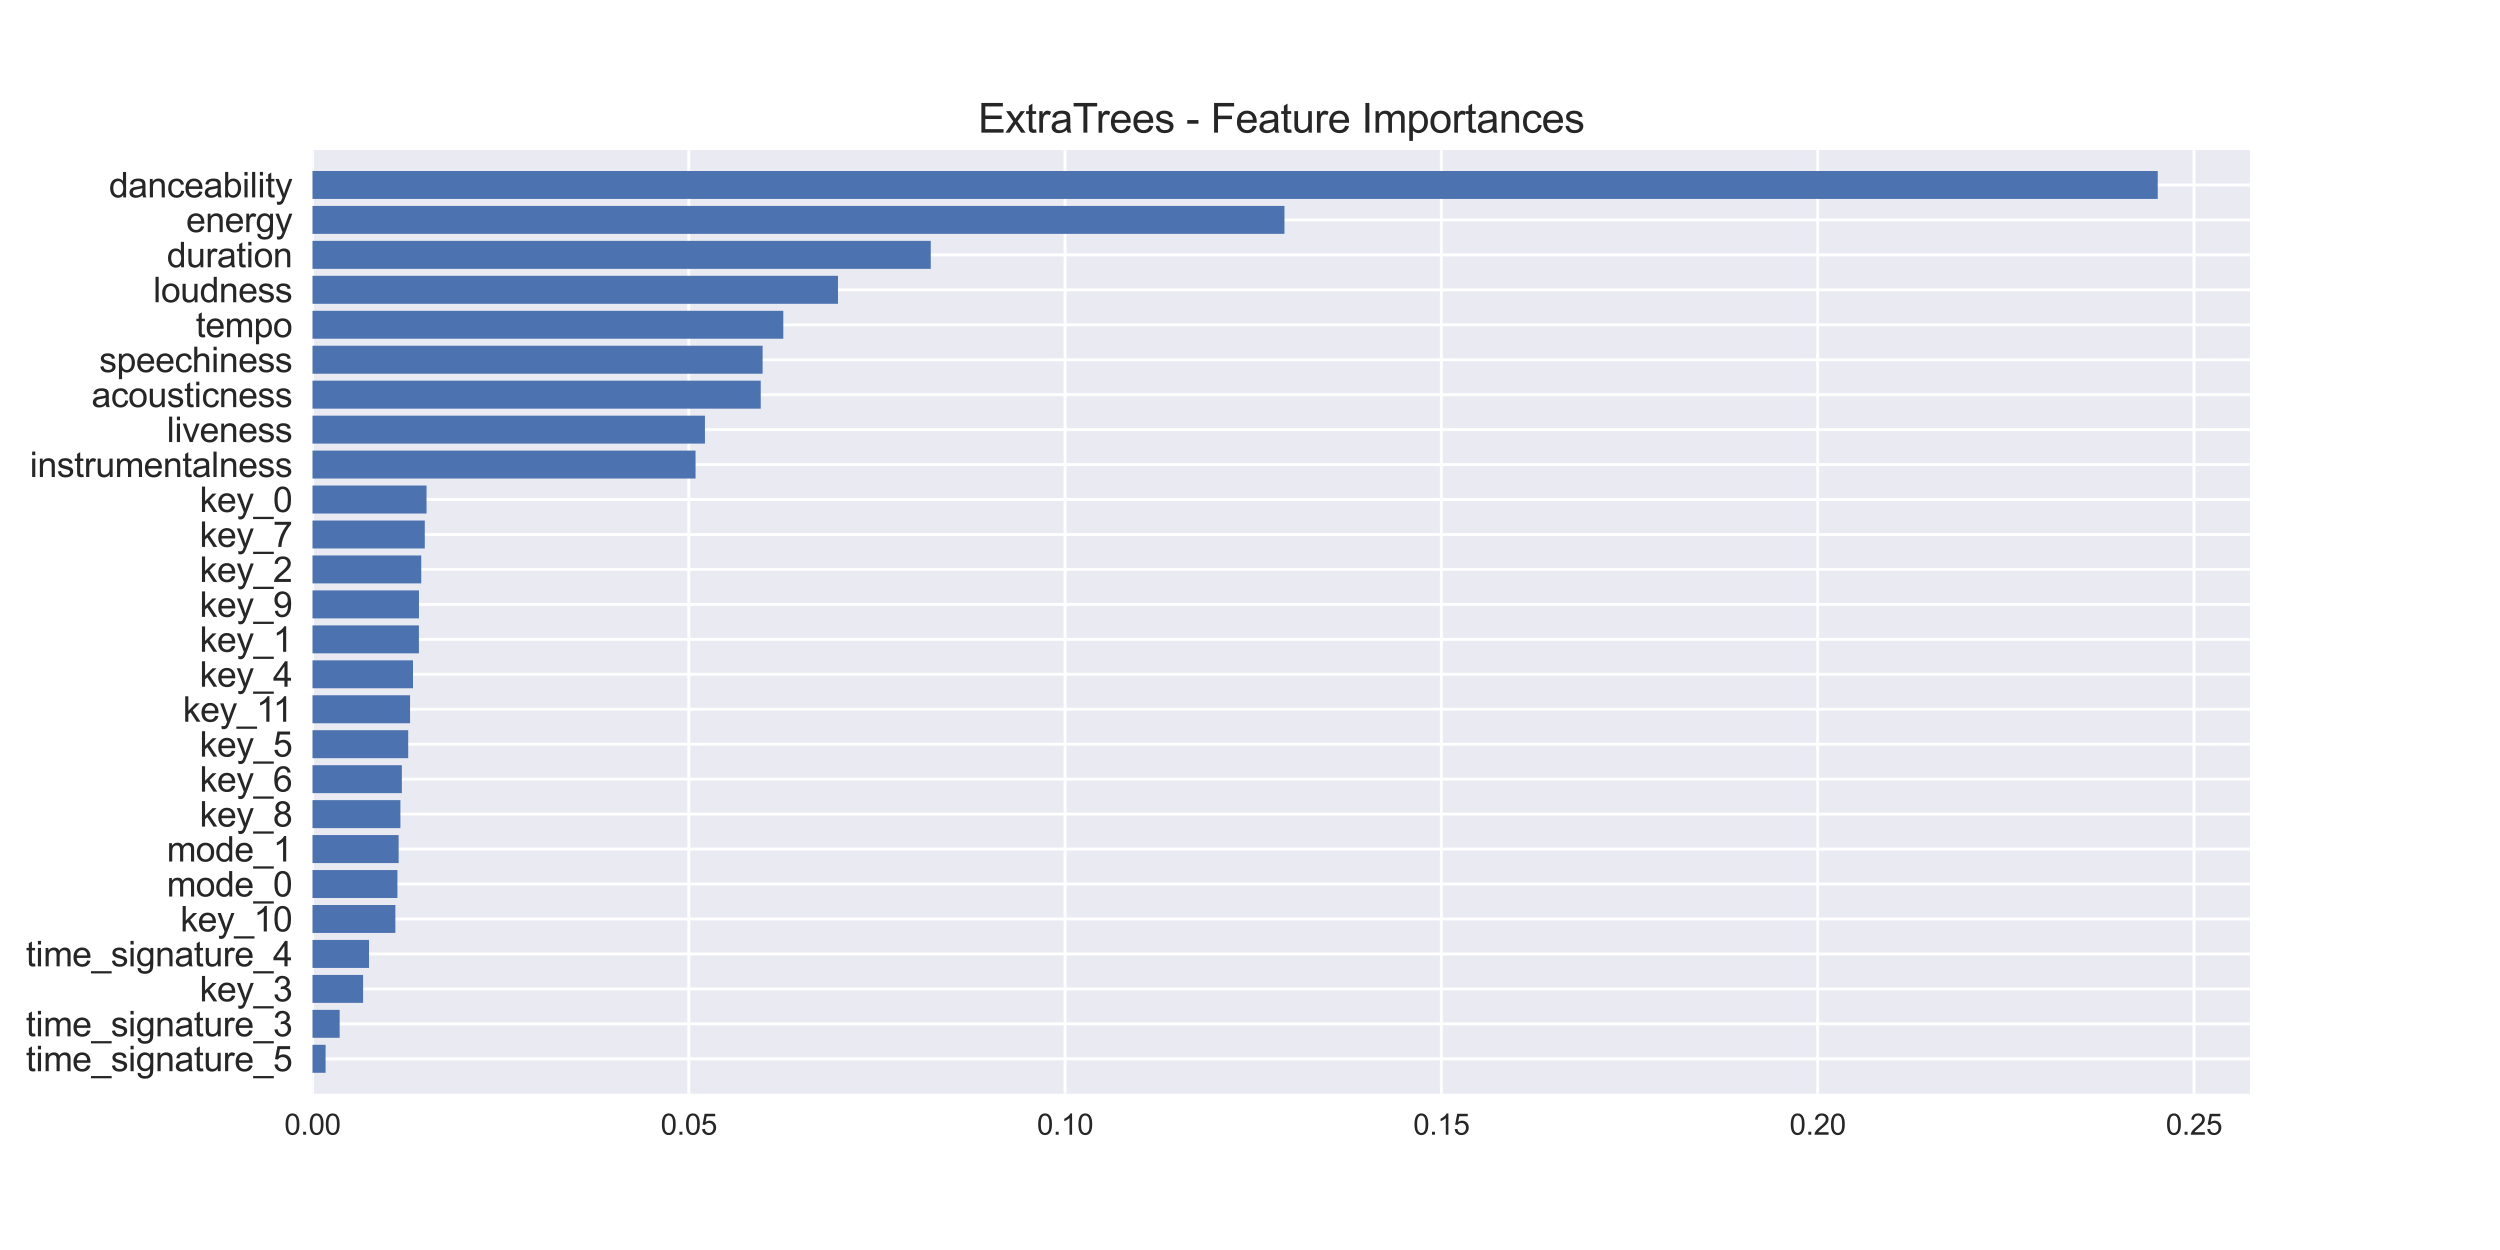 <?xml version="1.0" encoding="utf-8" standalone="no"?>
<!DOCTYPE svg PUBLIC "-//W3C//DTD SVG 1.1//EN"
  "http://www.w3.org/Graphics/SVG/1.1/DTD/svg11.dtd">
<svg height="432pt" version="1.1" viewBox="0 0 864 432" width="864pt" xmlns="http://www.w3.org/2000/svg" xmlns:xlink="http://www.w3.org/1999/xlink">
 <defs>
  <style type="text/css">*{stroke-linecap:butt;stroke-linejoin:round;}</style>
 </defs>
 <g id="figure_1">
  <g id="patch_1">
   <path d="M 0 432 
L 864 432 
L 864 0 
L 0 0 
z
" style="fill:#ffffff;"/>
  </g>
  <g id="axes_1">
   <g id="patch_2">
    <path d="M 108 378 
L 777.6 378 
L 777.6 51.84 
L 108 51.84 
z
" style="fill:#eaeaf2;"/>
   </g>
   <g id="matplotlib.axis_1">
    <g id="xtick_1">
     <g id="line2d_1">
      <path clip-path="url(#pe883c7448f)" d="M 108 378 
L 108 51.84 
" style="fill:none;stroke:#ffffff;stroke-linecap:round;"/>
     </g>
     <g id="line2d_2"/>
     <g id="text_1">
      <!-- 0.00 -->
      <g style="fill:#262626;" transform="translate(98.27 392.158)scale(0.1 -0.1)">
       <defs>
        <path d="M 266 2259 
Q 266 3072 433 3567 
Q 600 4063 929 4331 
Q 1259 4600 1759 4600 
Q 2128 4600 2406 4451 
Q 2684 4303 2865 4023 
Q 3047 3744 3150 3342 
Q 3253 2941 3253 2259 
Q 3253 1453 3087 958 
Q 2922 463 2592 192 
Q 2263 -78 1759 -78 
Q 1097 -78 719 397 
Q 266 969 266 2259 
z
M 844 2259 
Q 844 1131 1108 757 
Q 1372 384 1759 384 
Q 2147 384 2411 759 
Q 2675 1134 2675 2259 
Q 2675 3391 2411 3762 
Q 2147 4134 1753 4134 
Q 1366 4134 1134 3806 
Q 844 3388 844 2259 
z
" id="ArialMT-30" transform="scale(0.016)"/>
        <path d="M 581 0 
L 581 641 
L 1222 641 
L 1222 0 
L 581 0 
z
" id="ArialMT-2e" transform="scale(0.016)"/>
       </defs>
       <use xlink:href="#ArialMT-30"/>
       <use x="55.615" xlink:href="#ArialMT-2e"/>
       <use x="83.398" xlink:href="#ArialMT-30"/>
       <use x="139.014" xlink:href="#ArialMT-30"/>
      </g>
     </g>
    </g>
    <g id="xtick_2">
     <g id="line2d_3">
      <path clip-path="url(#pe883c7448f)" d="M 238.046 378 
L 238.046 51.84 
" style="fill:none;stroke:#ffffff;stroke-linecap:round;"/>
     </g>
     <g id="line2d_4"/>
     <g id="text_2">
      <!-- 0.05 -->
      <g style="fill:#262626;" transform="translate(228.316 392.158)scale(0.1 -0.1)">
       <defs>
        <path d="M 266 1200 
L 856 1250 
Q 922 819 1161 601 
Q 1400 384 1738 384 
Q 2144 384 2425 690 
Q 2706 997 2706 1503 
Q 2706 1984 2436 2262 
Q 2166 2541 1728 2541 
Q 1456 2541 1237 2417 
Q 1019 2294 894 2097 
L 366 2166 
L 809 4519 
L 3088 4519 
L 3088 3981 
L 1259 3981 
L 1013 2750 
Q 1425 3038 1878 3038 
Q 2478 3038 2890 2622 
Q 3303 2206 3303 1553 
Q 3303 931 2941 478 
Q 2500 -78 1738 -78 
Q 1113 -78 717 272 
Q 322 622 266 1200 
z
" id="ArialMT-35" transform="scale(0.016)"/>
       </defs>
       <use xlink:href="#ArialMT-30"/>
       <use x="55.615" xlink:href="#ArialMT-2e"/>
       <use x="83.398" xlink:href="#ArialMT-30"/>
       <use x="139.014" xlink:href="#ArialMT-35"/>
      </g>
     </g>
    </g>
    <g id="xtick_3">
     <g id="line2d_5">
      <path clip-path="url(#pe883c7448f)" d="M 368.092 378 
L 368.092 51.84 
" style="fill:none;stroke:#ffffff;stroke-linecap:round;"/>
     </g>
     <g id="line2d_6"/>
     <g id="text_3">
      <!-- 0.10 -->
      <g style="fill:#262626;" transform="translate(358.362 392.158)scale(0.1 -0.1)">
       <defs>
        <path d="M 2384 0 
L 1822 0 
L 1822 3584 
Q 1619 3391 1289 3197 
Q 959 3003 697 2906 
L 697 3450 
Q 1169 3672 1522 3987 
Q 1875 4303 2022 4600 
L 2384 4600 
L 2384 0 
z
" id="ArialMT-31" transform="scale(0.016)"/>
       </defs>
       <use xlink:href="#ArialMT-30"/>
       <use x="55.615" xlink:href="#ArialMT-2e"/>
       <use x="83.398" xlink:href="#ArialMT-31"/>
       <use x="139.014" xlink:href="#ArialMT-30"/>
      </g>
     </g>
    </g>
    <g id="xtick_4">
     <g id="line2d_7">
      <path clip-path="url(#pe883c7448f)" d="M 498.138 378 
L 498.138 51.84 
" style="fill:none;stroke:#ffffff;stroke-linecap:round;"/>
     </g>
     <g id="line2d_8"/>
     <g id="text_4">
      <!-- 0.15 -->
      <g style="fill:#262626;" transform="translate(488.408 392.158)scale(0.1 -0.1)">
       <use xlink:href="#ArialMT-30"/>
       <use x="55.615" xlink:href="#ArialMT-2e"/>
       <use x="83.398" xlink:href="#ArialMT-31"/>
       <use x="139.014" xlink:href="#ArialMT-35"/>
      </g>
     </g>
    </g>
    <g id="xtick_5">
     <g id="line2d_9">
      <path clip-path="url(#pe883c7448f)" d="M 628.185 378 
L 628.185 51.84 
" style="fill:none;stroke:#ffffff;stroke-linecap:round;"/>
     </g>
     <g id="line2d_10"/>
     <g id="text_5">
      <!-- 0.20 -->
      <g style="fill:#262626;" transform="translate(618.454 392.158)scale(0.1 -0.1)">
       <defs>
        <path d="M 3222 541 
L 3222 0 
L 194 0 
Q 188 203 259 391 
Q 375 700 629 1000 
Q 884 1300 1366 1694 
Q 2113 2306 2375 2664 
Q 2638 3022 2638 3341 
Q 2638 3675 2398 3904 
Q 2159 4134 1775 4134 
Q 1369 4134 1125 3890 
Q 881 3647 878 3216 
L 300 3275 
Q 359 3922 746 4261 
Q 1134 4600 1788 4600 
Q 2447 4600 2831 4234 
Q 3216 3869 3216 3328 
Q 3216 3053 3103 2787 
Q 2991 2522 2730 2228 
Q 2469 1934 1863 1422 
Q 1356 997 1212 845 
Q 1069 694 975 541 
L 3222 541 
z
" id="ArialMT-32" transform="scale(0.016)"/>
       </defs>
       <use xlink:href="#ArialMT-30"/>
       <use x="55.615" xlink:href="#ArialMT-2e"/>
       <use x="83.398" xlink:href="#ArialMT-32"/>
       <use x="139.014" xlink:href="#ArialMT-30"/>
      </g>
     </g>
    </g>
    <g id="xtick_6">
     <g id="line2d_11">
      <path clip-path="url(#pe883c7448f)" d="M 758.231 378 
L 758.231 51.84 
" style="fill:none;stroke:#ffffff;stroke-linecap:round;"/>
     </g>
     <g id="line2d_12"/>
     <g id="text_6">
      <!-- 0.25 -->
      <g style="fill:#262626;" transform="translate(748.5 392.158)scale(0.1 -0.1)">
       <use xlink:href="#ArialMT-30"/>
       <use x="55.615" xlink:href="#ArialMT-2e"/>
       <use x="83.398" xlink:href="#ArialMT-32"/>
       <use x="139.014" xlink:href="#ArialMT-35"/>
      </g>
     </g>
    </g>
   </g>
   <g id="matplotlib.axis_2">
    <g id="ytick_1">
     <g id="line2d_13">
      <path clip-path="url(#pe883c7448f)" d="M 108 63.92 
L 777.6 63.92 
" style="fill:none;stroke:#ffffff;stroke-linecap:round;"/>
     </g>
     <g id="line2d_14"/>
     <g id="text_7">
      <!-- danceability -->
      <g style="fill:#262626;" transform="translate(37.629 68.215)scale(0.12 -0.12)">
       <defs>
        <path d="M 2575 0 
L 2575 419 
Q 2259 -75 1647 -75 
Q 1250 -75 917 144 
Q 584 363 401 755 
Q 219 1147 219 1656 
Q 219 2153 384 2558 
Q 550 2963 881 3178 
Q 1213 3394 1622 3394 
Q 1922 3394 2156 3267 
Q 2391 3141 2538 2938 
L 2538 4581 
L 3097 4581 
L 3097 0 
L 2575 0 
z
M 797 1656 
Q 797 1019 1065 703 
Q 1334 388 1700 388 
Q 2069 388 2326 689 
Q 2584 991 2584 1609 
Q 2584 2291 2321 2609 
Q 2059 2928 1675 2928 
Q 1300 2928 1048 2622 
Q 797 2316 797 1656 
z
" id="ArialMT-64" transform="scale(0.016)"/>
        <path d="M 2588 409 
Q 2275 144 1986 34 
Q 1697 -75 1366 -75 
Q 819 -75 525 192 
Q 231 459 231 875 
Q 231 1119 342 1320 
Q 453 1522 633 1644 
Q 813 1766 1038 1828 
Q 1203 1872 1538 1913 
Q 2219 1994 2541 2106 
Q 2544 2222 2544 2253 
Q 2544 2597 2384 2738 
Q 2169 2928 1744 2928 
Q 1347 2928 1158 2789 
Q 969 2650 878 2297 
L 328 2372 
Q 403 2725 575 2942 
Q 747 3159 1072 3276 
Q 1397 3394 1825 3394 
Q 2250 3394 2515 3294 
Q 2781 3194 2906 3042 
Q 3031 2891 3081 2659 
Q 3109 2516 3109 2141 
L 3109 1391 
Q 3109 606 3145 398 
Q 3181 191 3288 0 
L 2700 0 
Q 2613 175 2588 409 
z
M 2541 1666 
Q 2234 1541 1622 1453 
Q 1275 1403 1131 1340 
Q 988 1278 909 1158 
Q 831 1038 831 891 
Q 831 666 1001 516 
Q 1172 366 1500 366 
Q 1825 366 2078 508 
Q 2331 650 2450 897 
Q 2541 1088 2541 1459 
L 2541 1666 
z
" id="ArialMT-61" transform="scale(0.016)"/>
        <path d="M 422 0 
L 422 3319 
L 928 3319 
L 928 2847 
Q 1294 3394 1984 3394 
Q 2284 3394 2536 3286 
Q 2788 3178 2913 3003 
Q 3038 2828 3088 2588 
Q 3119 2431 3119 2041 
L 3119 0 
L 2556 0 
L 2556 2019 
Q 2556 2363 2490 2533 
Q 2425 2703 2258 2804 
Q 2091 2906 1866 2906 
Q 1506 2906 1245 2678 
Q 984 2450 984 1813 
L 984 0 
L 422 0 
z
" id="ArialMT-6e" transform="scale(0.016)"/>
        <path d="M 2588 1216 
L 3141 1144 
Q 3050 572 2676 248 
Q 2303 -75 1759 -75 
Q 1078 -75 664 370 
Q 250 816 250 1647 
Q 250 2184 428 2587 
Q 606 2991 970 3192 
Q 1334 3394 1763 3394 
Q 2303 3394 2647 3120 
Q 2991 2847 3088 2344 
L 2541 2259 
Q 2463 2594 2264 2762 
Q 2066 2931 1784 2931 
Q 1359 2931 1093 2626 
Q 828 2322 828 1663 
Q 828 994 1084 691 
Q 1341 388 1753 388 
Q 2084 388 2306 591 
Q 2528 794 2588 1216 
z
" id="ArialMT-63" transform="scale(0.016)"/>
        <path d="M 2694 1069 
L 3275 997 
Q 3138 488 2766 206 
Q 2394 -75 1816 -75 
Q 1088 -75 661 373 
Q 234 822 234 1631 
Q 234 2469 665 2931 
Q 1097 3394 1784 3394 
Q 2450 3394 2872 2941 
Q 3294 2488 3294 1666 
Q 3294 1616 3291 1516 
L 816 1516 
Q 847 969 1125 678 
Q 1403 388 1819 388 
Q 2128 388 2347 550 
Q 2566 713 2694 1069 
z
M 847 1978 
L 2700 1978 
Q 2663 2397 2488 2606 
Q 2219 2931 1791 2931 
Q 1403 2931 1139 2672 
Q 875 2413 847 1978 
z
" id="ArialMT-65" transform="scale(0.016)"/>
        <path d="M 941 0 
L 419 0 
L 419 4581 
L 981 4581 
L 981 2947 
Q 1338 3394 1891 3394 
Q 2197 3394 2470 3270 
Q 2744 3147 2920 2923 
Q 3097 2700 3197 2384 
Q 3297 2069 3297 1709 
Q 3297 856 2875 390 
Q 2453 -75 1863 -75 
Q 1275 -75 941 416 
L 941 0 
z
M 934 1684 
Q 934 1088 1097 822 
Q 1363 388 1816 388 
Q 2184 388 2453 708 
Q 2722 1028 2722 1663 
Q 2722 2313 2464 2622 
Q 2206 2931 1841 2931 
Q 1472 2931 1203 2611 
Q 934 2291 934 1684 
z
" id="ArialMT-62" transform="scale(0.016)"/>
        <path d="M 425 3934 
L 425 4581 
L 988 4581 
L 988 3934 
L 425 3934 
z
M 425 0 
L 425 3319 
L 988 3319 
L 988 0 
L 425 0 
z
" id="ArialMT-69" transform="scale(0.016)"/>
        <path d="M 409 0 
L 409 4581 
L 972 4581 
L 972 0 
L 409 0 
z
" id="ArialMT-6c" transform="scale(0.016)"/>
        <path d="M 1650 503 
L 1731 6 
Q 1494 -44 1306 -44 
Q 1000 -44 831 53 
Q 663 150 594 308 
Q 525 466 525 972 
L 525 2881 
L 113 2881 
L 113 3319 
L 525 3319 
L 525 4141 
L 1084 4478 
L 1084 3319 
L 1650 3319 
L 1650 2881 
L 1084 2881 
L 1084 941 
Q 1084 700 1114 631 
Q 1144 563 1211 522 
Q 1278 481 1403 481 
Q 1497 481 1650 503 
z
" id="ArialMT-74" transform="scale(0.016)"/>
        <path d="M 397 -1278 
L 334 -750 
Q 519 -800 656 -800 
Q 844 -800 956 -737 
Q 1069 -675 1141 -563 
Q 1194 -478 1313 -144 
Q 1328 -97 1363 -6 
L 103 3319 
L 709 3319 
L 1400 1397 
Q 1534 1031 1641 628 
Q 1738 1016 1872 1384 
L 2581 3319 
L 3144 3319 
L 1881 -56 
Q 1678 -603 1566 -809 
Q 1416 -1088 1222 -1217 
Q 1028 -1347 759 -1347 
Q 597 -1347 397 -1278 
z
" id="ArialMT-79" transform="scale(0.016)"/>
       </defs>
       <use xlink:href="#ArialMT-64"/>
       <use x="55.615" xlink:href="#ArialMT-61"/>
       <use x="111.23" xlink:href="#ArialMT-6e"/>
       <use x="166.846" xlink:href="#ArialMT-63"/>
       <use x="216.846" xlink:href="#ArialMT-65"/>
       <use x="272.461" xlink:href="#ArialMT-61"/>
       <use x="328.076" xlink:href="#ArialMT-62"/>
       <use x="383.691" xlink:href="#ArialMT-69"/>
       <use x="405.908" xlink:href="#ArialMT-6c"/>
       <use x="428.125" xlink:href="#ArialMT-69"/>
       <use x="450.342" xlink:href="#ArialMT-74"/>
       <use x="478.125" xlink:href="#ArialMT-79"/>
      </g>
     </g>
    </g>
    <g id="ytick_2">
     <g id="line2d_15">
      <path clip-path="url(#pe883c7448f)" d="M 108 76 
L 777.6 76 
" style="fill:none;stroke:#ffffff;stroke-linecap:round;"/>
     </g>
     <g id="line2d_16"/>
     <g id="text_8">
      <!-- energy -->
      <g style="fill:#262626;" transform="translate(64.312 80.224)scale(0.12 -0.12)">
       <defs>
        <path d="M 416 0 
L 416 3319 
L 922 3319 
L 922 2816 
Q 1116 3169 1280 3281 
Q 1444 3394 1641 3394 
Q 1925 3394 2219 3213 
L 2025 2691 
Q 1819 2813 1613 2813 
Q 1428 2813 1281 2702 
Q 1134 2591 1072 2394 
Q 978 2094 978 1738 
L 978 0 
L 416 0 
z
" id="ArialMT-72" transform="scale(0.016)"/>
        <path d="M 319 -275 
L 866 -356 
Q 900 -609 1056 -725 
Q 1266 -881 1628 -881 
Q 2019 -881 2231 -725 
Q 2444 -569 2519 -288 
Q 2563 -116 2559 434 
Q 2191 0 1641 0 
Q 956 0 581 494 
Q 206 988 206 1678 
Q 206 2153 378 2554 
Q 550 2956 876 3175 
Q 1203 3394 1644 3394 
Q 2231 3394 2613 2919 
L 2613 3319 
L 3131 3319 
L 3131 450 
Q 3131 -325 2973 -648 
Q 2816 -972 2473 -1159 
Q 2131 -1347 1631 -1347 
Q 1038 -1347 672 -1080 
Q 306 -813 319 -275 
z
M 784 1719 
Q 784 1066 1043 766 
Q 1303 466 1694 466 
Q 2081 466 2343 764 
Q 2606 1063 2606 1700 
Q 2606 2309 2336 2618 
Q 2066 2928 1684 2928 
Q 1309 2928 1046 2623 
Q 784 2319 784 1719 
z
" id="ArialMT-67" transform="scale(0.016)"/>
       </defs>
       <use xlink:href="#ArialMT-65"/>
       <use x="55.615" xlink:href="#ArialMT-6e"/>
       <use x="111.23" xlink:href="#ArialMT-65"/>
       <use x="166.846" xlink:href="#ArialMT-72"/>
       <use x="200.146" xlink:href="#ArialMT-67"/>
       <use x="255.762" xlink:href="#ArialMT-79"/>
      </g>
     </g>
    </g>
    <g id="ytick_3">
     <g id="line2d_17">
      <path clip-path="url(#pe883c7448f)" d="M 108 88.08 
L 777.6 88.08 
" style="fill:none;stroke:#ffffff;stroke-linecap:round;"/>
     </g>
     <g id="line2d_18"/>
     <g id="text_9">
      <!-- duration -->
      <g style="fill:#262626;" transform="translate(57.639 92.375)scale(0.12 -0.12)">
       <defs>
        <path d="M 2597 0 
L 2597 488 
Q 2209 -75 1544 -75 
Q 1250 -75 995 37 
Q 741 150 617 320 
Q 494 491 444 738 
Q 409 903 409 1263 
L 409 3319 
L 972 3319 
L 972 1478 
Q 972 1038 1006 884 
Q 1059 663 1231 536 
Q 1403 409 1656 409 
Q 1909 409 2131 539 
Q 2353 669 2445 892 
Q 2538 1116 2538 1541 
L 2538 3319 
L 3100 3319 
L 3100 0 
L 2597 0 
z
" id="ArialMT-75" transform="scale(0.016)"/>
        <path d="M 213 1659 
Q 213 2581 725 3025 
Q 1153 3394 1769 3394 
Q 2453 3394 2887 2945 
Q 3322 2497 3322 1706 
Q 3322 1066 3130 698 
Q 2938 331 2570 128 
Q 2203 -75 1769 -75 
Q 1072 -75 642 372 
Q 213 819 213 1659 
z
M 791 1659 
Q 791 1022 1069 705 
Q 1347 388 1769 388 
Q 2188 388 2466 706 
Q 2744 1025 2744 1678 
Q 2744 2294 2464 2611 
Q 2184 2928 1769 2928 
Q 1347 2928 1069 2612 
Q 791 2297 791 1659 
z
" id="ArialMT-6f" transform="scale(0.016)"/>
       </defs>
       <use xlink:href="#ArialMT-64"/>
       <use x="55.615" xlink:href="#ArialMT-75"/>
       <use x="111.23" xlink:href="#ArialMT-72"/>
       <use x="144.531" xlink:href="#ArialMT-61"/>
       <use x="200.146" xlink:href="#ArialMT-74"/>
       <use x="227.93" xlink:href="#ArialMT-69"/>
       <use x="250.146" xlink:href="#ArialMT-6f"/>
       <use x="305.762" xlink:href="#ArialMT-6e"/>
      </g>
     </g>
    </g>
    <g id="ytick_4">
     <g id="line2d_19">
      <path clip-path="url(#pe883c7448f)" d="M 108 100.16 
L 777.6 100.16 
" style="fill:none;stroke:#ffffff;stroke-linecap:round;"/>
     </g>
     <g id="line2d_20"/>
     <g id="text_10">
      <!-- loudness -->
      <g style="fill:#262626;" transform="translate(52.968 104.455)scale(0.12 -0.12)">
       <defs>
        <path d="M 197 991 
L 753 1078 
Q 800 744 1014 566 
Q 1228 388 1613 388 
Q 2000 388 2187 545 
Q 2375 703 2375 916 
Q 2375 1106 2209 1216 
Q 2094 1291 1634 1406 
Q 1016 1563 777 1677 
Q 538 1791 414 1992 
Q 291 2194 291 2438 
Q 291 2659 392 2848 
Q 494 3038 669 3163 
Q 800 3259 1026 3326 
Q 1253 3394 1513 3394 
Q 1903 3394 2198 3281 
Q 2494 3169 2634 2976 
Q 2775 2784 2828 2463 
L 2278 2388 
Q 2241 2644 2061 2787 
Q 1881 2931 1553 2931 
Q 1166 2931 1000 2803 
Q 834 2675 834 2503 
Q 834 2394 903 2306 
Q 972 2216 1119 2156 
Q 1203 2125 1616 2013 
Q 2213 1853 2448 1751 
Q 2684 1650 2818 1456 
Q 2953 1263 2953 975 
Q 2953 694 2789 445 
Q 2625 197 2315 61 
Q 2006 -75 1616 -75 
Q 969 -75 630 194 
Q 291 463 197 991 
z
" id="ArialMT-73" transform="scale(0.016)"/>
       </defs>
       <use xlink:href="#ArialMT-6c"/>
       <use x="22.217" xlink:href="#ArialMT-6f"/>
       <use x="77.832" xlink:href="#ArialMT-75"/>
       <use x="133.447" xlink:href="#ArialMT-64"/>
       <use x="189.062" xlink:href="#ArialMT-6e"/>
       <use x="244.678" xlink:href="#ArialMT-65"/>
       <use x="300.293" xlink:href="#ArialMT-73"/>
       <use x="350.293" xlink:href="#ArialMT-73"/>
      </g>
     </g>
    </g>
    <g id="ytick_5">
     <g id="line2d_21">
      <path clip-path="url(#pe883c7448f)" d="M 108 112.24 
L 777.6 112.24 
" style="fill:none;stroke:#ffffff;stroke-linecap:round;"/>
     </g>
     <g id="line2d_22"/>
     <g id="text_11">
      <!-- tempo -->
      <g style="fill:#262626;" transform="translate(67.651 116.535)scale(0.12 -0.12)">
       <defs>
        <path d="M 422 0 
L 422 3319 
L 925 3319 
L 925 2853 
Q 1081 3097 1340 3245 
Q 1600 3394 1931 3394 
Q 2300 3394 2536 3241 
Q 2772 3088 2869 2813 
Q 3263 3394 3894 3394 
Q 4388 3394 4653 3120 
Q 4919 2847 4919 2278 
L 4919 0 
L 4359 0 
L 4359 2091 
Q 4359 2428 4304 2576 
Q 4250 2725 4106 2815 
Q 3963 2906 3769 2906 
Q 3419 2906 3187 2673 
Q 2956 2441 2956 1928 
L 2956 0 
L 2394 0 
L 2394 2156 
Q 2394 2531 2256 2718 
Q 2119 2906 1806 2906 
Q 1569 2906 1367 2781 
Q 1166 2656 1075 2415 
Q 984 2175 984 1722 
L 984 0 
L 422 0 
z
" id="ArialMT-6d" transform="scale(0.016)"/>
        <path d="M 422 -1272 
L 422 3319 
L 934 3319 
L 934 2888 
Q 1116 3141 1344 3267 
Q 1572 3394 1897 3394 
Q 2322 3394 2647 3175 
Q 2972 2956 3137 2557 
Q 3303 2159 3303 1684 
Q 3303 1175 3120 767 
Q 2938 359 2589 142 
Q 2241 -75 1856 -75 
Q 1575 -75 1351 44 
Q 1128 163 984 344 
L 984 -1272 
L 422 -1272 
z
M 931 1641 
Q 931 1000 1190 694 
Q 1450 388 1819 388 
Q 2194 388 2461 705 
Q 2728 1022 2728 1688 
Q 2728 2322 2467 2637 
Q 2206 2953 1844 2953 
Q 1484 2953 1207 2617 
Q 931 2281 931 1641 
z
" id="ArialMT-70" transform="scale(0.016)"/>
       </defs>
       <use xlink:href="#ArialMT-74"/>
       <use x="27.783" xlink:href="#ArialMT-65"/>
       <use x="83.398" xlink:href="#ArialMT-6d"/>
       <use x="166.699" xlink:href="#ArialMT-70"/>
       <use x="222.314" xlink:href="#ArialMT-6f"/>
      </g>
     </g>
    </g>
    <g id="ytick_6">
     <g id="line2d_23">
      <path clip-path="url(#pe883c7448f)" d="M 108 124.32 
L 777.6 124.32 
" style="fill:none;stroke:#ffffff;stroke-linecap:round;"/>
     </g>
     <g id="line2d_24"/>
     <g id="text_12">
      <!-- speechiness -->
      <g style="fill:#262626;" transform="translate(34.295 128.615)scale(0.12 -0.12)">
       <defs>
        <path d="M 422 0 
L 422 4581 
L 984 4581 
L 984 2938 
Q 1378 3394 1978 3394 
Q 2347 3394 2619 3248 
Q 2891 3103 3008 2847 
Q 3125 2591 3125 2103 
L 3125 0 
L 2563 0 
L 2563 2103 
Q 2563 2525 2380 2717 
Q 2197 2909 1863 2909 
Q 1613 2909 1392 2779 
Q 1172 2650 1078 2428 
Q 984 2206 984 1816 
L 984 0 
L 422 0 
z
" id="ArialMT-68" transform="scale(0.016)"/>
       </defs>
       <use xlink:href="#ArialMT-73"/>
       <use x="50" xlink:href="#ArialMT-70"/>
       <use x="105.615" xlink:href="#ArialMT-65"/>
       <use x="161.23" xlink:href="#ArialMT-65"/>
       <use x="216.846" xlink:href="#ArialMT-63"/>
       <use x="266.846" xlink:href="#ArialMT-68"/>
       <use x="322.461" xlink:href="#ArialMT-69"/>
       <use x="344.678" xlink:href="#ArialMT-6e"/>
       <use x="400.293" xlink:href="#ArialMT-65"/>
       <use x="455.908" xlink:href="#ArialMT-73"/>
       <use x="505.908" xlink:href="#ArialMT-73"/>
      </g>
     </g>
    </g>
    <g id="ytick_7">
     <g id="line2d_25">
      <path clip-path="url(#pe883c7448f)" d="M 108 136.4 
L 777.6 136.4 
" style="fill:none;stroke:#ffffff;stroke-linecap:round;"/>
     </g>
     <g id="line2d_26"/>
     <g id="text_13">
      <!-- acousticness -->
      <g style="fill:#262626;" transform="translate(31.634 140.695)scale(0.12 -0.12)">
       <use xlink:href="#ArialMT-61"/>
       <use x="55.615" xlink:href="#ArialMT-63"/>
       <use x="105.615" xlink:href="#ArialMT-6f"/>
       <use x="161.23" xlink:href="#ArialMT-75"/>
       <use x="216.846" xlink:href="#ArialMT-73"/>
       <use x="266.846" xlink:href="#ArialMT-74"/>
       <use x="294.629" xlink:href="#ArialMT-69"/>
       <use x="316.846" xlink:href="#ArialMT-63"/>
       <use x="366.846" xlink:href="#ArialMT-6e"/>
       <use x="422.461" xlink:href="#ArialMT-65"/>
       <use x="478.076" xlink:href="#ArialMT-73"/>
       <use x="528.076" xlink:href="#ArialMT-73"/>
      </g>
     </g>
    </g>
    <g id="ytick_8">
     <g id="line2d_27">
      <path clip-path="url(#pe883c7448f)" d="M 108 148.48 
L 777.6 148.48 
" style="fill:none;stroke:#ffffff;stroke-linecap:round;"/>
     </g>
     <g id="line2d_28"/>
     <g id="text_14">
      <!-- liveness -->
      <g style="fill:#262626;" transform="translate(57.648 152.775)scale(0.12 -0.12)">
       <defs>
        <path d="M 1344 0 
L 81 3319 
L 675 3319 
L 1388 1331 
Q 1503 1009 1600 663 
Q 1675 925 1809 1294 
L 2547 3319 
L 3125 3319 
L 1869 0 
L 1344 0 
z
" id="ArialMT-76" transform="scale(0.016)"/>
       </defs>
       <use xlink:href="#ArialMT-6c"/>
       <use x="22.217" xlink:href="#ArialMT-69"/>
       <use x="44.434" xlink:href="#ArialMT-76"/>
       <use x="94.434" xlink:href="#ArialMT-65"/>
       <use x="150.049" xlink:href="#ArialMT-6e"/>
       <use x="205.664" xlink:href="#ArialMT-65"/>
       <use x="261.279" xlink:href="#ArialMT-73"/>
       <use x="311.279" xlink:href="#ArialMT-73"/>
      </g>
     </g>
    </g>
    <g id="ytick_9">
     <g id="line2d_29">
      <path clip-path="url(#pe883c7448f)" d="M 108 160.56 
L 777.6 160.56 
" style="fill:none;stroke:#ffffff;stroke-linecap:round;"/>
     </g>
     <g id="line2d_30"/>
     <g id="text_15">
      <!-- instrumentalness -->
      <g style="fill:#262626;" transform="translate(10.297 164.855)scale(0.12 -0.12)">
       <use xlink:href="#ArialMT-69"/>
       <use x="22.217" xlink:href="#ArialMT-6e"/>
       <use x="77.832" xlink:href="#ArialMT-73"/>
       <use x="127.832" xlink:href="#ArialMT-74"/>
       <use x="155.615" xlink:href="#ArialMT-72"/>
       <use x="188.916" xlink:href="#ArialMT-75"/>
       <use x="244.531" xlink:href="#ArialMT-6d"/>
       <use x="327.832" xlink:href="#ArialMT-65"/>
       <use x="383.447" xlink:href="#ArialMT-6e"/>
       <use x="439.062" xlink:href="#ArialMT-74"/>
       <use x="466.846" xlink:href="#ArialMT-61"/>
       <use x="522.461" xlink:href="#ArialMT-6c"/>
       <use x="544.678" xlink:href="#ArialMT-6e"/>
       <use x="600.293" xlink:href="#ArialMT-65"/>
       <use x="655.908" xlink:href="#ArialMT-73"/>
       <use x="705.908" xlink:href="#ArialMT-73"/>
      </g>
     </g>
    </g>
    <g id="ytick_10">
     <g id="line2d_31">
      <path clip-path="url(#pe883c7448f)" d="M 108 172.64 
L 777.6 172.64 
" style="fill:none;stroke:#ffffff;stroke-linecap:round;"/>
     </g>
     <g id="line2d_32"/>
     <g id="text_16">
      <!-- key_0 -->
      <g style="fill:#262626;" transform="translate(68.981 176.952)scale(0.12 -0.12)">
       <defs>
        <path d="M 425 0 
L 425 4581 
L 988 4581 
L 988 1969 
L 2319 3319 
L 3047 3319 
L 1778 2088 
L 3175 0 
L 2481 0 
L 1384 1697 
L 988 1316 
L 988 0 
L 425 0 
z
" id="ArialMT-6b" transform="scale(0.016)"/>
        <path d="M -97 -1272 
L -97 -866 
L 3631 -866 
L 3631 -1272 
L -97 -1272 
z
" id="ArialMT-5f" transform="scale(0.016)"/>
       </defs>
       <use xlink:href="#ArialMT-6b"/>
       <use x="50" xlink:href="#ArialMT-65"/>
       <use x="105.615" xlink:href="#ArialMT-79"/>
       <use x="155.615" xlink:href="#ArialMT-5f"/>
       <use x="211.23" xlink:href="#ArialMT-30"/>
      </g>
     </g>
    </g>
    <g id="ytick_11">
     <g id="line2d_33">
      <path clip-path="url(#pe883c7448f)" d="M 108 184.72 
L 777.6 184.72 
" style="fill:none;stroke:#ffffff;stroke-linecap:round;"/>
     </g>
     <g id="line2d_34"/>
     <g id="text_17">
      <!-- key_7 -->
      <g style="fill:#262626;" transform="translate(68.981 189.015)scale(0.12 -0.12)">
       <defs>
        <path d="M 303 3981 
L 303 4522 
L 3269 4522 
L 3269 4084 
Q 2831 3619 2401 2847 
Q 1972 2075 1738 1259 
Q 1569 684 1522 0 
L 944 0 
Q 953 541 1156 1306 
Q 1359 2072 1739 2783 
Q 2119 3494 2547 3981 
L 303 3981 
z
" id="ArialMT-37" transform="scale(0.016)"/>
       </defs>
       <use xlink:href="#ArialMT-6b"/>
       <use x="50" xlink:href="#ArialMT-65"/>
       <use x="105.615" xlink:href="#ArialMT-79"/>
       <use x="155.615" xlink:href="#ArialMT-5f"/>
       <use x="211.23" xlink:href="#ArialMT-37"/>
      </g>
     </g>
    </g>
    <g id="ytick_12">
     <g id="line2d_35">
      <path clip-path="url(#pe883c7448f)" d="M 108 196.8 
L 777.6 196.8 
" style="fill:none;stroke:#ffffff;stroke-linecap:round;"/>
     </g>
     <g id="line2d_36"/>
     <g id="text_18">
      <!-- key_2 -->
      <g style="fill:#262626;" transform="translate(68.981 201.113)scale(0.12 -0.12)">
       <use xlink:href="#ArialMT-6b"/>
       <use x="50" xlink:href="#ArialMT-65"/>
       <use x="105.615" xlink:href="#ArialMT-79"/>
       <use x="155.615" xlink:href="#ArialMT-5f"/>
       <use x="211.23" xlink:href="#ArialMT-32"/>
      </g>
     </g>
    </g>
    <g id="ytick_13">
     <g id="line2d_37">
      <path clip-path="url(#pe883c7448f)" d="M 108 208.88 
L 777.6 208.88 
" style="fill:none;stroke:#ffffff;stroke-linecap:round;"/>
     </g>
     <g id="line2d_38"/>
     <g id="text_19">
      <!-- key_9 -->
      <g style="fill:#262626;" transform="translate(68.981 213.192)scale(0.12 -0.12)">
       <defs>
        <path d="M 350 1059 
L 891 1109 
Q 959 728 1153 556 
Q 1347 384 1650 384 
Q 1909 384 2104 503 
Q 2300 622 2425 820 
Q 2550 1019 2634 1356 
Q 2719 1694 2719 2044 
Q 2719 2081 2716 2156 
Q 2547 1888 2255 1720 
Q 1963 1553 1622 1553 
Q 1053 1553 659 1965 
Q 266 2378 266 3053 
Q 266 3750 677 4175 
Q 1088 4600 1706 4600 
Q 2153 4600 2523 4359 
Q 2894 4119 3086 3673 
Q 3278 3228 3278 2384 
Q 3278 1506 3087 986 
Q 2897 466 2520 194 
Q 2144 -78 1638 -78 
Q 1100 -78 759 220 
Q 419 519 350 1059 
z
M 2653 3081 
Q 2653 3566 2395 3850 
Q 2138 4134 1775 4134 
Q 1400 4134 1122 3828 
Q 844 3522 844 3034 
Q 844 2597 1108 2323 
Q 1372 2050 1759 2050 
Q 2150 2050 2401 2323 
Q 2653 2597 2653 3081 
z
" id="ArialMT-39" transform="scale(0.016)"/>
       </defs>
       <use xlink:href="#ArialMT-6b"/>
       <use x="50" xlink:href="#ArialMT-65"/>
       <use x="105.615" xlink:href="#ArialMT-79"/>
       <use x="155.615" xlink:href="#ArialMT-5f"/>
       <use x="211.23" xlink:href="#ArialMT-39"/>
      </g>
     </g>
    </g>
    <g id="ytick_14">
     <g id="line2d_39">
      <path clip-path="url(#pe883c7448f)" d="M 108 220.96 
L 777.6 220.96 
" style="fill:none;stroke:#ffffff;stroke-linecap:round;"/>
     </g>
     <g id="line2d_40"/>
     <g id="text_20">
      <!-- key_1 -->
      <g style="fill:#262626;" transform="translate(68.981 225.273)scale(0.12 -0.12)">
       <use xlink:href="#ArialMT-6b"/>
       <use x="50" xlink:href="#ArialMT-65"/>
       <use x="105.615" xlink:href="#ArialMT-79"/>
       <use x="155.615" xlink:href="#ArialMT-5f"/>
       <use x="211.23" xlink:href="#ArialMT-31"/>
      </g>
     </g>
    </g>
    <g id="ytick_15">
     <g id="line2d_41">
      <path clip-path="url(#pe883c7448f)" d="M 108 233.04 
L 777.6 233.04 
" style="fill:none;stroke:#ffffff;stroke-linecap:round;"/>
     </g>
     <g id="line2d_42"/>
     <g id="text_21">
      <!-- key_4 -->
      <g style="fill:#262626;" transform="translate(68.981 237.335)scale(0.12 -0.12)">
       <defs>
        <path d="M 2069 0 
L 2069 1097 
L 81 1097 
L 81 1613 
L 2172 4581 
L 2631 4581 
L 2631 1613 
L 3250 1613 
L 3250 1097 
L 2631 1097 
L 2631 0 
L 2069 0 
z
M 2069 1613 
L 2069 3678 
L 634 1613 
L 2069 1613 
z
" id="ArialMT-34" transform="scale(0.016)"/>
       </defs>
       <use xlink:href="#ArialMT-6b"/>
       <use x="50" xlink:href="#ArialMT-65"/>
       <use x="105.615" xlink:href="#ArialMT-79"/>
       <use x="155.615" xlink:href="#ArialMT-5f"/>
       <use x="211.23" xlink:href="#ArialMT-34"/>
      </g>
     </g>
    </g>
    <g id="ytick_16">
     <g id="line2d_43">
      <path clip-path="url(#pe883c7448f)" d="M 108 245.12 
L 777.6 245.12 
" style="fill:none;stroke:#ffffff;stroke-linecap:round;"/>
     </g>
     <g id="line2d_44"/>
     <g id="text_22">
      <!-- key_11 -->
      <g style="fill:#262626;" transform="translate(63.193 249.433)scale(0.12 -0.12)">
       <use xlink:href="#ArialMT-6b"/>
       <use x="50" xlink:href="#ArialMT-65"/>
       <use x="105.615" xlink:href="#ArialMT-79"/>
       <use x="155.615" xlink:href="#ArialMT-5f"/>
       <use x="211.23" xlink:href="#ArialMT-31"/>
       <use x="259.471" xlink:href="#ArialMT-31"/>
      </g>
     </g>
    </g>
    <g id="ytick_17">
     <g id="line2d_45">
      <path clip-path="url(#pe883c7448f)" d="M 108 257.2 
L 777.6 257.2 
" style="fill:none;stroke:#ffffff;stroke-linecap:round;"/>
     </g>
     <g id="line2d_46"/>
     <g id="text_23">
      <!-- key_5 -->
      <g style="fill:#262626;" transform="translate(68.981 261.495)scale(0.12 -0.12)">
       <use xlink:href="#ArialMT-6b"/>
       <use x="50" xlink:href="#ArialMT-65"/>
       <use x="105.615" xlink:href="#ArialMT-79"/>
       <use x="155.615" xlink:href="#ArialMT-5f"/>
       <use x="211.23" xlink:href="#ArialMT-35"/>
      </g>
     </g>
    </g>
    <g id="ytick_18">
     <g id="line2d_47">
      <path clip-path="url(#pe883c7448f)" d="M 108 269.28 
L 777.6 269.28 
" style="fill:none;stroke:#ffffff;stroke-linecap:round;"/>
     </g>
     <g id="line2d_48"/>
     <g id="text_24">
      <!-- key_6 -->
      <g style="fill:#262626;" transform="translate(68.981 273.592)scale(0.12 -0.12)">
       <defs>
        <path d="M 3184 3459 
L 2625 3416 
Q 2550 3747 2413 3897 
Q 2184 4138 1850 4138 
Q 1581 4138 1378 3988 
Q 1113 3794 959 3422 
Q 806 3050 800 2363 
Q 1003 2672 1297 2822 
Q 1591 2972 1913 2972 
Q 2475 2972 2870 2558 
Q 3266 2144 3266 1488 
Q 3266 1056 3080 686 
Q 2894 316 2569 119 
Q 2244 -78 1831 -78 
Q 1128 -78 684 439 
Q 241 956 241 2144 
Q 241 3472 731 4075 
Q 1159 4600 1884 4600 
Q 2425 4600 2770 4297 
Q 3116 3994 3184 3459 
z
M 888 1484 
Q 888 1194 1011 928 
Q 1134 663 1356 523 
Q 1578 384 1822 384 
Q 2178 384 2434 671 
Q 2691 959 2691 1453 
Q 2691 1928 2437 2201 
Q 2184 2475 1800 2475 
Q 1419 2475 1153 2201 
Q 888 1928 888 1484 
z
" id="ArialMT-36" transform="scale(0.016)"/>
       </defs>
       <use xlink:href="#ArialMT-6b"/>
       <use x="50" xlink:href="#ArialMT-65"/>
       <use x="105.615" xlink:href="#ArialMT-79"/>
       <use x="155.615" xlink:href="#ArialMT-5f"/>
       <use x="211.23" xlink:href="#ArialMT-36"/>
      </g>
     </g>
    </g>
    <g id="ytick_19">
     <g id="line2d_49">
      <path clip-path="url(#pe883c7448f)" d="M 108 281.36 
L 777.6 281.36 
" style="fill:none;stroke:#ffffff;stroke-linecap:round;"/>
     </g>
     <g id="line2d_50"/>
     <g id="text_25">
      <!-- key_8 -->
      <g style="fill:#262626;" transform="translate(68.981 285.673)scale(0.12 -0.12)">
       <defs>
        <path d="M 1131 2484 
Q 781 2613 612 2850 
Q 444 3088 444 3419 
Q 444 3919 803 4259 
Q 1163 4600 1759 4600 
Q 2359 4600 2725 4251 
Q 3091 3903 3091 3403 
Q 3091 3084 2923 2848 
Q 2756 2613 2416 2484 
Q 2838 2347 3058 2040 
Q 3278 1734 3278 1309 
Q 3278 722 2862 322 
Q 2447 -78 1769 -78 
Q 1091 -78 675 323 
Q 259 725 259 1325 
Q 259 1772 486 2073 
Q 713 2375 1131 2484 
z
M 1019 3438 
Q 1019 3113 1228 2906 
Q 1438 2700 1772 2700 
Q 2097 2700 2305 2904 
Q 2513 3109 2513 3406 
Q 2513 3716 2298 3927 
Q 2084 4138 1766 4138 
Q 1444 4138 1231 3931 
Q 1019 3725 1019 3438 
z
M 838 1322 
Q 838 1081 952 856 
Q 1066 631 1291 507 
Q 1516 384 1775 384 
Q 2178 384 2440 643 
Q 2703 903 2703 1303 
Q 2703 1709 2433 1975 
Q 2163 2241 1756 2241 
Q 1359 2241 1098 1978 
Q 838 1716 838 1322 
z
" id="ArialMT-38" transform="scale(0.016)"/>
       </defs>
       <use xlink:href="#ArialMT-6b"/>
       <use x="50" xlink:href="#ArialMT-65"/>
       <use x="105.615" xlink:href="#ArialMT-79"/>
       <use x="155.615" xlink:href="#ArialMT-5f"/>
       <use x="211.23" xlink:href="#ArialMT-38"/>
      </g>
     </g>
    </g>
    <g id="ytick_20">
     <g id="line2d_51">
      <path clip-path="url(#pe883c7448f)" d="M 108 293.44 
L 777.6 293.44 
" style="fill:none;stroke:#ffffff;stroke-linecap:round;"/>
     </g>
     <g id="line2d_52"/>
     <g id="text_26">
      <!-- mode_1 -->
      <g style="fill:#262626;" transform="translate(57.639 297.752)scale(0.12 -0.12)">
       <use xlink:href="#ArialMT-6d"/>
       <use x="83.301" xlink:href="#ArialMT-6f"/>
       <use x="138.916" xlink:href="#ArialMT-64"/>
       <use x="194.531" xlink:href="#ArialMT-65"/>
       <use x="250.146" xlink:href="#ArialMT-5f"/>
       <use x="305.762" xlink:href="#ArialMT-31"/>
      </g>
     </g>
    </g>
    <g id="ytick_21">
     <g id="line2d_53">
      <path clip-path="url(#pe883c7448f)" d="M 108 305.52 
L 777.6 305.52 
" style="fill:none;stroke:#ffffff;stroke-linecap:round;"/>
     </g>
     <g id="line2d_54"/>
     <g id="text_27">
      <!-- mode_0 -->
      <g style="fill:#262626;" transform="translate(57.639 309.832)scale(0.12 -0.12)">
       <use xlink:href="#ArialMT-6d"/>
       <use x="83.301" xlink:href="#ArialMT-6f"/>
       <use x="138.916" xlink:href="#ArialMT-64"/>
       <use x="194.531" xlink:href="#ArialMT-65"/>
       <use x="250.146" xlink:href="#ArialMT-5f"/>
       <use x="305.762" xlink:href="#ArialMT-30"/>
      </g>
     </g>
    </g>
    <g id="ytick_22">
     <g id="line2d_55">
      <path clip-path="url(#pe883c7448f)" d="M 108 317.6 
L 777.6 317.6 
" style="fill:none;stroke:#ffffff;stroke-linecap:round;"/>
     </g>
     <g id="line2d_56"/>
     <g id="text_28">
      <!-- key_10 -->
      <g style="fill:#262626;" transform="translate(62.307 321.913)scale(0.12 -0.12)">
       <use xlink:href="#ArialMT-6b"/>
       <use x="50" xlink:href="#ArialMT-65"/>
       <use x="105.615" xlink:href="#ArialMT-79"/>
       <use x="155.615" xlink:href="#ArialMT-5f"/>
       <use x="211.23" xlink:href="#ArialMT-31"/>
       <use x="266.846" xlink:href="#ArialMT-30"/>
      </g>
     </g>
    </g>
    <g id="ytick_23">
     <g id="line2d_57">
      <path clip-path="url(#pe883c7448f)" d="M 108 329.68 
L 777.6 329.68 
" style="fill:none;stroke:#ffffff;stroke-linecap:round;"/>
     </g>
     <g id="line2d_58"/>
     <g id="text_29">
      <!-- time_signature_4 -->
      <g style="fill:#262626;" transform="translate(8.951 333.975)scale(0.12 -0.12)">
       <use xlink:href="#ArialMT-74"/>
       <use x="27.783" xlink:href="#ArialMT-69"/>
       <use x="50" xlink:href="#ArialMT-6d"/>
       <use x="133.301" xlink:href="#ArialMT-65"/>
       <use x="188.916" xlink:href="#ArialMT-5f"/>
       <use x="244.531" xlink:href="#ArialMT-73"/>
       <use x="294.531" xlink:href="#ArialMT-69"/>
       <use x="316.748" xlink:href="#ArialMT-67"/>
       <use x="372.363" xlink:href="#ArialMT-6e"/>
       <use x="427.979" xlink:href="#ArialMT-61"/>
       <use x="483.594" xlink:href="#ArialMT-74"/>
       <use x="511.377" xlink:href="#ArialMT-75"/>
       <use x="566.992" xlink:href="#ArialMT-72"/>
       <use x="600.293" xlink:href="#ArialMT-65"/>
       <use x="655.908" xlink:href="#ArialMT-5f"/>
       <use x="711.523" xlink:href="#ArialMT-34"/>
      </g>
     </g>
    </g>
    <g id="ytick_24">
     <g id="line2d_59">
      <path clip-path="url(#pe883c7448f)" d="M 108 341.76 
L 777.6 341.76 
" style="fill:none;stroke:#ffffff;stroke-linecap:round;"/>
     </g>
     <g id="line2d_60"/>
     <g id="text_30">
      <!-- key_3 -->
      <g style="fill:#262626;" transform="translate(68.981 346.072)scale(0.12 -0.12)">
       <defs>
        <path d="M 269 1209 
L 831 1284 
Q 928 806 1161 595 
Q 1394 384 1728 384 
Q 2125 384 2398 659 
Q 2672 934 2672 1341 
Q 2672 1728 2419 1979 
Q 2166 2231 1775 2231 
Q 1616 2231 1378 2169 
L 1441 2663 
Q 1497 2656 1531 2656 
Q 1891 2656 2178 2843 
Q 2466 3031 2466 3422 
Q 2466 3731 2256 3934 
Q 2047 4138 1716 4138 
Q 1388 4138 1169 3931 
Q 950 3725 888 3313 
L 325 3413 
Q 428 3978 793 4289 
Q 1159 4600 1703 4600 
Q 2078 4600 2393 4439 
Q 2709 4278 2876 4000 
Q 3044 3722 3044 3409 
Q 3044 3113 2884 2869 
Q 2725 2625 2413 2481 
Q 2819 2388 3044 2092 
Q 3269 1797 3269 1353 
Q 3269 753 2831 336 
Q 2394 -81 1725 -81 
Q 1122 -81 723 278 
Q 325 638 269 1209 
z
" id="ArialMT-33" transform="scale(0.016)"/>
       </defs>
       <use xlink:href="#ArialMT-6b"/>
       <use x="50" xlink:href="#ArialMT-65"/>
       <use x="105.615" xlink:href="#ArialMT-79"/>
       <use x="155.615" xlink:href="#ArialMT-5f"/>
       <use x="211.23" xlink:href="#ArialMT-33"/>
      </g>
     </g>
    </g>
    <g id="ytick_25">
     <g id="line2d_61">
      <path clip-path="url(#pe883c7448f)" d="M 108 353.84 
L 777.6 353.84 
" style="fill:none;stroke:#ffffff;stroke-linecap:round;"/>
     </g>
     <g id="line2d_62"/>
     <g id="text_31">
      <!-- time_signature_3 -->
      <g style="fill:#262626;" transform="translate(8.951 358.152)scale(0.12 -0.12)">
       <use xlink:href="#ArialMT-74"/>
       <use x="27.783" xlink:href="#ArialMT-69"/>
       <use x="50" xlink:href="#ArialMT-6d"/>
       <use x="133.301" xlink:href="#ArialMT-65"/>
       <use x="188.916" xlink:href="#ArialMT-5f"/>
       <use x="244.531" xlink:href="#ArialMT-73"/>
       <use x="294.531" xlink:href="#ArialMT-69"/>
       <use x="316.748" xlink:href="#ArialMT-67"/>
       <use x="372.363" xlink:href="#ArialMT-6e"/>
       <use x="427.979" xlink:href="#ArialMT-61"/>
       <use x="483.594" xlink:href="#ArialMT-74"/>
       <use x="511.377" xlink:href="#ArialMT-75"/>
       <use x="566.992" xlink:href="#ArialMT-72"/>
       <use x="600.293" xlink:href="#ArialMT-65"/>
       <use x="655.908" xlink:href="#ArialMT-5f"/>
       <use x="711.523" xlink:href="#ArialMT-33"/>
      </g>
     </g>
    </g>
    <g id="ytick_26">
     <g id="line2d_63">
      <path clip-path="url(#pe883c7448f)" d="M 108 365.92 
L 777.6 365.92 
" style="fill:none;stroke:#ffffff;stroke-linecap:round;"/>
     </g>
     <g id="line2d_64"/>
     <g id="text_32">
      <!-- time_signature_5 -->
      <g style="fill:#262626;" transform="translate(8.951 370.215)scale(0.12 -0.12)">
       <use xlink:href="#ArialMT-74"/>
       <use x="27.783" xlink:href="#ArialMT-69"/>
       <use x="50" xlink:href="#ArialMT-6d"/>
       <use x="133.301" xlink:href="#ArialMT-65"/>
       <use x="188.916" xlink:href="#ArialMT-5f"/>
       <use x="244.531" xlink:href="#ArialMT-73"/>
       <use x="294.531" xlink:href="#ArialMT-69"/>
       <use x="316.748" xlink:href="#ArialMT-67"/>
       <use x="372.363" xlink:href="#ArialMT-6e"/>
       <use x="427.979" xlink:href="#ArialMT-61"/>
       <use x="483.594" xlink:href="#ArialMT-74"/>
       <use x="511.377" xlink:href="#ArialMT-75"/>
       <use x="566.992" xlink:href="#ArialMT-72"/>
       <use x="600.293" xlink:href="#ArialMT-65"/>
       <use x="655.908" xlink:href="#ArialMT-5f"/>
       <use x="711.523" xlink:href="#ArialMT-35"/>
      </g>
     </g>
    </g>
   </g>
   <g id="patch_3">
    <path clip-path="url(#pe883c7448f)" d="M 108 59.088 
L 745.714 59.088 
L 745.714 68.752 
L 108 68.752 
z
" style="fill:#4c72b0;"/>
   </g>
   <g id="patch_4">
    <path clip-path="url(#pe883c7448f)" d="M 108 71.168 
L 443.905 71.168 
L 443.905 80.832 
L 108 80.832 
z
" style="fill:#4c72b0;"/>
   </g>
   <g id="patch_5">
    <path clip-path="url(#pe883c7448f)" d="M 108 83.248 
L 321.671 83.248 
L 321.671 92.912 
L 108 92.912 
z
" style="fill:#4c72b0;"/>
   </g>
   <g id="patch_6">
    <path clip-path="url(#pe883c7448f)" d="M 108 95.328 
L 289.607 95.328 
L 289.607 104.992 
L 108 104.992 
z
" style="fill:#4c72b0;"/>
   </g>
   <g id="patch_7">
    <path clip-path="url(#pe883c7448f)" d="M 108 107.408 
L 270.712 107.408 
L 270.712 117.072 
L 108 117.072 
z
" style="fill:#4c72b0;"/>
   </g>
   <g id="patch_8">
    <path clip-path="url(#pe883c7448f)" d="M 108 119.488 
L 263.558 119.488 
L 263.558 129.152 
L 108 129.152 
z
" style="fill:#4c72b0;"/>
   </g>
   <g id="patch_9">
    <path clip-path="url(#pe883c7448f)" d="M 108 131.568 
L 262.911 131.568 
L 262.911 141.232 
L 108 141.232 
z
" style="fill:#4c72b0;"/>
   </g>
   <g id="patch_10">
    <path clip-path="url(#pe883c7448f)" d="M 108 143.648 
L 243.628 143.648 
L 243.628 153.312 
L 108 153.312 
z
" style="fill:#4c72b0;"/>
   </g>
   <g id="patch_11">
    <path clip-path="url(#pe883c7448f)" d="M 108 155.728 
L 240.384 155.728 
L 240.384 165.392 
L 108 165.392 
z
" style="fill:#4c72b0;"/>
   </g>
   <g id="patch_12">
    <path clip-path="url(#pe883c7448f)" d="M 108 167.808 
L 147.41 167.808 
L 147.41 177.472 
L 108 177.472 
z
" style="fill:#4c72b0;"/>
   </g>
   <g id="patch_13">
    <path clip-path="url(#pe883c7448f)" d="M 108 179.888 
L 146.804 179.888 
L 146.804 189.552 
L 108 189.552 
z
" style="fill:#4c72b0;"/>
   </g>
   <g id="patch_14">
    <path clip-path="url(#pe883c7448f)" d="M 108 191.968 
L 145.581 191.968 
L 145.581 201.632 
L 108 201.632 
z
" style="fill:#4c72b0;"/>
   </g>
   <g id="patch_15">
    <path clip-path="url(#pe883c7448f)" d="M 108 204.048 
L 144.795 204.048 
L 144.795 213.712 
L 108 213.712 
z
" style="fill:#4c72b0;"/>
   </g>
   <g id="patch_16">
    <path clip-path="url(#pe883c7448f)" d="M 108 216.128 
L 144.776 216.128 
L 144.776 225.792 
L 108 225.792 
z
" style="fill:#4c72b0;"/>
   </g>
   <g id="patch_17">
    <path clip-path="url(#pe883c7448f)" d="M 108 228.208 
L 142.731 228.208 
L 142.731 237.872 
L 108 237.872 
z
" style="fill:#4c72b0;"/>
   </g>
   <g id="patch_18">
    <path clip-path="url(#pe883c7448f)" d="M 108 240.288 
L 141.716 240.288 
L 141.716 249.952 
L 108 249.952 
z
" style="fill:#4c72b0;"/>
   </g>
   <g id="patch_19">
    <path clip-path="url(#pe883c7448f)" d="M 108 252.368 
L 141.076 252.368 
L 141.076 262.032 
L 108 262.032 
z
" style="fill:#4c72b0;"/>
   </g>
   <g id="patch_20">
    <path clip-path="url(#pe883c7448f)" d="M 108 264.448 
L 138.884 264.448 
L 138.884 274.112 
L 108 274.112 
z
" style="fill:#4c72b0;"/>
   </g>
   <g id="patch_21">
    <path clip-path="url(#pe883c7448f)" d="M 108 276.528 
L 138.376 276.528 
L 138.376 286.192 
L 108 286.192 
z
" style="fill:#4c72b0;"/>
   </g>
   <g id="patch_22">
    <path clip-path="url(#pe883c7448f)" d="M 108 288.608 
L 137.769 288.608 
L 137.769 298.272 
L 108 298.272 
z
" style="fill:#4c72b0;"/>
   </g>
   <g id="patch_23">
    <path clip-path="url(#pe883c7448f)" d="M 108 300.688 
L 137.344 300.688 
L 137.344 310.352 
L 108 310.352 
z
" style="fill:#4c72b0;"/>
   </g>
   <g id="patch_24">
    <path clip-path="url(#pe883c7448f)" d="M 108 312.768 
L 136.636 312.768 
L 136.636 322.432 
L 108 322.432 
z
" style="fill:#4c72b0;"/>
   </g>
   <g id="patch_25">
    <path clip-path="url(#pe883c7448f)" d="M 108 324.848 
L 127.535 324.848 
L 127.535 334.512 
L 108 334.512 
z
" style="fill:#4c72b0;"/>
   </g>
   <g id="patch_26">
    <path clip-path="url(#pe883c7448f)" d="M 108 336.928 
L 125.483 336.928 
L 125.483 346.592 
L 108 346.592 
z
" style="fill:#4c72b0;"/>
   </g>
   <g id="patch_27">
    <path clip-path="url(#pe883c7448f)" d="M 108 349.008 
L 117.387 349.008 
L 117.387 358.672 
L 108 358.672 
z
" style="fill:#4c72b0;"/>
   </g>
   <g id="patch_28">
    <path clip-path="url(#pe883c7448f)" d="M 108 361.088 
L 112.527 361.088 
L 112.527 370.752 
L 108 370.752 
z
" style="fill:#4c72b0;"/>
   </g>
   <g id="patch_29">
    <path d="M 108 378 
L 108 51.84 
" style="fill:none;"/>
   </g>
   <g id="patch_30">
    <path d="M 777.6 378 
L 777.6 51.84 
" style="fill:none;"/>
   </g>
   <g id="patch_31">
    <path d="M 108 378 
L 777.6 378 
" style="fill:none;"/>
   </g>
   <g id="patch_32">
    <path d="M 108 51.84 
L 777.6 51.84 
" style="fill:none;"/>
   </g>
   <g id="text_33">
    <!-- ExtraTrees - Feature Importances -->
    <g style="fill:#262626;" transform="translate(338.033 45.84)scale(0.14 -0.14)">
     <defs>
      <path d="M 506 0 
L 506 4581 
L 3819 4581 
L 3819 4041 
L 1113 4041 
L 1113 2638 
L 3647 2638 
L 3647 2100 
L 1113 2100 
L 1113 541 
L 3925 541 
L 3925 0 
L 506 0 
z
" id="ArialMT-45" transform="scale(0.016)"/>
      <path d="M 47 0 
L 1259 1725 
L 138 3319 
L 841 3319 
L 1350 2541 
Q 1494 2319 1581 2169 
Q 1719 2375 1834 2534 
L 2394 3319 
L 3066 3319 
L 1919 1756 
L 3153 0 
L 2463 0 
L 1781 1031 
L 1600 1309 
L 728 0 
L 47 0 
z
" id="ArialMT-78" transform="scale(0.016)"/>
      <path d="M 1659 0 
L 1659 4041 
L 150 4041 
L 150 4581 
L 3781 4581 
L 3781 4041 
L 2266 4041 
L 2266 0 
L 1659 0 
z
" id="ArialMT-54" transform="scale(0.016)"/>
      <path id="ArialMT-20" transform="scale(0.016)"/>
      <path d="M 203 1375 
L 203 1941 
L 1931 1941 
L 1931 1375 
L 203 1375 
z
" id="ArialMT-2d" transform="scale(0.016)"/>
      <path d="M 525 0 
L 525 4581 
L 3616 4581 
L 3616 4041 
L 1131 4041 
L 1131 2622 
L 3281 2622 
L 3281 2081 
L 1131 2081 
L 1131 0 
L 525 0 
z
" id="ArialMT-46" transform="scale(0.016)"/>
      <path d="M 597 0 
L 597 4581 
L 1203 4581 
L 1203 0 
L 597 0 
z
" id="ArialMT-49" transform="scale(0.016)"/>
     </defs>
     <use xlink:href="#ArialMT-45"/>
     <use x="66.699" xlink:href="#ArialMT-78"/>
     <use x="116.699" xlink:href="#ArialMT-74"/>
     <use x="144.482" xlink:href="#ArialMT-72"/>
     <use x="177.783" xlink:href="#ArialMT-61"/>
     <use x="233.398" xlink:href="#ArialMT-54"/>
     <use x="290.732" xlink:href="#ArialMT-72"/>
     <use x="324.033" xlink:href="#ArialMT-65"/>
     <use x="379.648" xlink:href="#ArialMT-65"/>
     <use x="435.264" xlink:href="#ArialMT-73"/>
     <use x="485.264" xlink:href="#ArialMT-20"/>
     <use x="513.047" xlink:href="#ArialMT-2d"/>
     <use x="546.348" xlink:href="#ArialMT-20"/>
     <use x="574.131" xlink:href="#ArialMT-46"/>
     <use x="635.215" xlink:href="#ArialMT-65"/>
     <use x="690.83" xlink:href="#ArialMT-61"/>
     <use x="746.445" xlink:href="#ArialMT-74"/>
     <use x="774.229" xlink:href="#ArialMT-75"/>
     <use x="829.844" xlink:href="#ArialMT-72"/>
     <use x="863.145" xlink:href="#ArialMT-65"/>
     <use x="918.76" xlink:href="#ArialMT-20"/>
     <use x="946.543" xlink:href="#ArialMT-49"/>
     <use x="974.326" xlink:href="#ArialMT-6d"/>
     <use x="1057.627" xlink:href="#ArialMT-70"/>
     <use x="1113.242" xlink:href="#ArialMT-6f"/>
     <use x="1168.857" xlink:href="#ArialMT-72"/>
     <use x="1202.158" xlink:href="#ArialMT-74"/>
     <use x="1229.941" xlink:href="#ArialMT-61"/>
     <use x="1285.557" xlink:href="#ArialMT-6e"/>
     <use x="1341.172" xlink:href="#ArialMT-63"/>
     <use x="1391.172" xlink:href="#ArialMT-65"/>
     <use x="1446.787" xlink:href="#ArialMT-73"/>
    </g>
   </g>
  </g>
 </g>
 <defs>
  <clipPath id="pe883c7448f">
   <rect height="326.16" width="669.6" x="108" y="51.84"/>
  </clipPath>
 </defs>
</svg>
